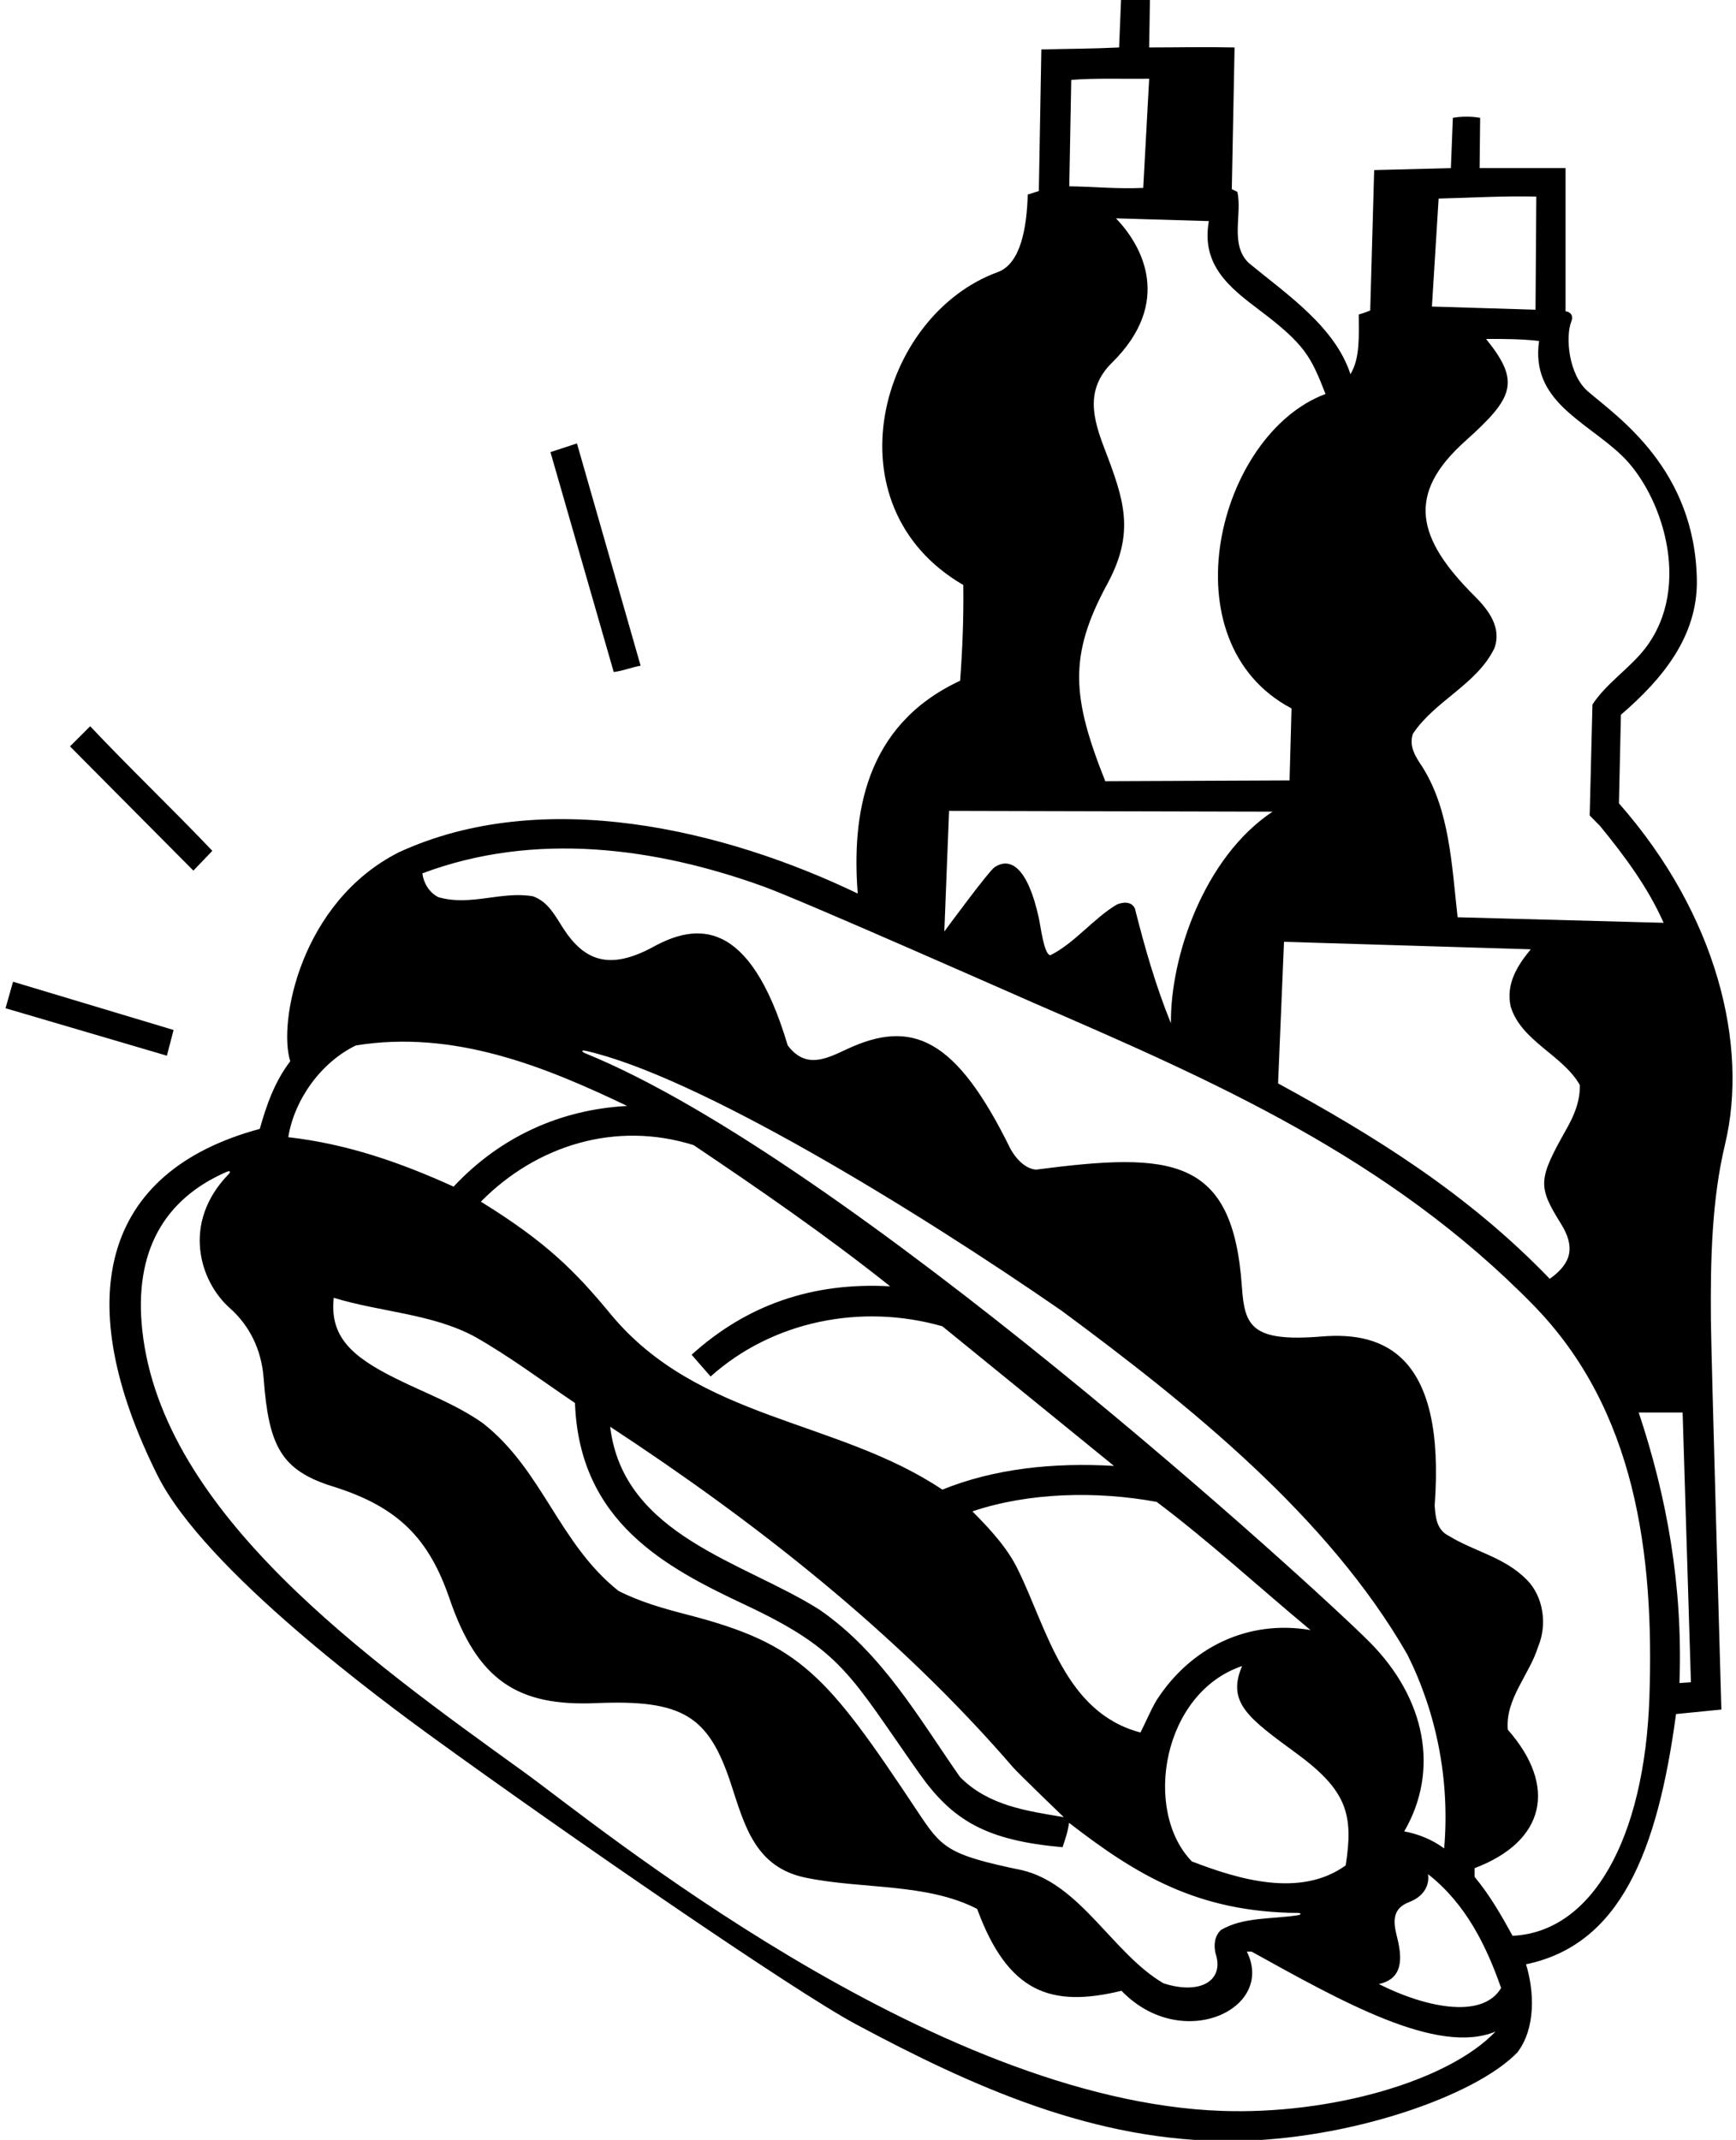 <?xml version="1.0" encoding="UTF-8"?>
<svg xmlns="http://www.w3.org/2000/svg" xmlns:xlink="http://www.w3.org/1999/xlink" width="439pt" height="541pt" viewBox="0 0 439 541" version="1.1">
<g id="surface1">
<path style=" stroke:none;fill-rule:nonzero;fill:rgb(0%,0%,0%);fill-opacity:1;" d="M 53.699 215.102 C 43.602 204.5 32.5 193.898 22.801 183.602 L 17.699 188.699 L 48.898 220.102 L 53.699 215.102 "/>
<path style=" stroke:none;fill-rule:nonzero;fill:rgb(0%,0%,0%);fill-opacity:1;" d="M 162 168.301 L 145.898 112.102 L 139.199 114.301 L 155.199 169.898 C 157.602 169.602 159.699 168.699 162 168.301 "/>
<path style=" stroke:none;fill-rule:nonzero;fill:rgb(0%,0%,0%);fill-opacity:1;" d="M 409.398 203.102 L 409.898 180.699 C 420.5 171.602 429.301 160.801 429.102 146.699 C 428.664 118.621 409.129 105.465 401.559 98.961 C 396.629 94.723 395.824 85.098 397.359 81.277 C 397.945 79.812 397.164 78.836 395.898 78.699 L 395.898 42.5 L 374.164 42.5 L 374.301 29.801 C 372.199 29.398 369.5 29.398 367.398 29.801 L 366.898 42.5 L 347.5 43 L 346.5 78.5 C 345.664 78.836 344.836 79.164 343.602 79.5 C 343.602 84.801 344 90.5 341.5 94.602 C 337.602 82.602 325.398 74.398 315.801 66.5 C 313.348 64.148 312.949 61.047 313 57.836 C 313.051 54.621 313.551 51.301 312.898 48.5 L 311.5 47.836 L 312.199 12 C 304 11.832 298 12 290.602 12 L 290.801 -0.5 L 283.5 -0.332 L 283 12 C 276.164 12.332 270 12.332 263.336 12.5 L 262.699 48.301 C 262 48.5 260.801 48.898 259.898 49.199 C 259.656 57.418 258.168 66.66 252.316 68.793 C 222.305 79.727 209.152 127.863 243.602 147.898 C 243.699 156.398 243.398 163.898 242.801 172.102 C 218.562 183.359 215.383 206.152 216.898 225.898 C 183.398 209.801 137.398 198.602 100.801 215.5 C 75.914 228.152 70.297 258.566 73.398 268.301 C 69.5 273.398 67.398 279.301 65.699 285.398 C 25.469 296.242 17.719 328.711 39.832 373 C 51.891 397.148 97.32 430.445 110.203 439.777 C 143.105 463.617 200.629 503.305 216.461 511.77 C 245.715 527.414 276.812 541.566 311.664 541.281 C 341.121 541.039 373.031 529.938 383.699 518.898 C 388.398 512.801 388 503.398 385.898 496.602 C 409.664 491.664 419.129 468.301 423.836 433.336 L 435.301 432.199 C 435.301 432.199 432.73 342.605 432.652 333.832 C 432.52 318.492 432.883 303.238 436.227 289.309 C 442.234 264.277 434.176 231.234 409.398 203.102 Z M 363.801 50.199 C 372 50 380.102 49.5 388.5 49.699 L 388.301 78.301 L 362.102 77.5 Z M 357.301 185.5 C 362.898 177.102 373.398 173.102 377.898 163.898 C 379.801 158.699 376.469 154.25 372.898 150.699 C 358.285 136.16 355.484 124.977 370.52 111.523 C 382.816 100.516 384.57 96.535 375.801 85.699 C 380 85.664 384.898 85.699 389.199 86.199 C 387.031 101.289 400.652 106.266 409.887 114.934 C 420.16 124.582 428.164 148.137 416.062 163.879 C 412.152 168.965 406.324 172.621 402.699 178.102 L 402 206.164 L 404.602 208.801 C 411 216.602 416.801 224.5 420.699 233.301 L 368.602 231.898 C 367.102 218.602 366.602 204.898 359.699 193.898 C 358.102 191.5 356.199 188.801 357.301 185.5 Z M 387.102 240 C 383.699 244.102 380.801 248.699 382 254.398 C 384.602 263.199 395.199 266.699 399.5 274.301 C 399.598 278.402 398.086 281.969 396.152 285.398 C 388.922 298.227 388.816 299.867 394.723 309.363 C 398.262 315.047 397.641 319.242 391.898 323.301 C 371.102 301.699 347.398 287.102 323.199 273.898 L 324.699 238.102 Z M 305.699 55.898 C 303.711 67.004 310.895 72.68 318.465 78.383 C 330.102 87.145 331.496 90.176 335.199 99.602 C 307.855 109.801 294.789 162.344 326.602 179.102 L 326.102 197.301 L 279.5 197.5 C 271.031 176.238 270.195 165.746 279.996 147.664 C 287.125 134.52 284.246 126.34 279.293 113.387 C 276.453 105.953 274.312 98.492 281.199 91.699 C 296.648 76.469 288.941 62.164 282.199 55.199 Z M 270.898 20.199 C 277 19.699 284.801 20 290.602 19.898 L 289.102 47.5 C 282.5 47.801 277 47.199 270.398 47.102 Z M 240 205 L 321.801 205.199 C 304.492 216.738 295.93 241.828 296.102 258.699 C 292.301 249.398 289.5 239.602 287 229.699 C 286.102 227.699 283.699 228.102 282.398 228.699 C 276.5 232.199 271.699 238.5 265.602 241.5 C 264 241.301 263.172 234.258 262.715 232.156 C 259.902 219.246 255.469 216.613 251.539 219.227 C 249.969 220.273 238.801 235.5 238.801 235.5 Z M 90 264.301 C 114.801 260.301 137.699 269.602 158.602 279.602 C 141.699 280.5 126.5 287.398 114.699 300 C 101.5 294 87.898 289.199 72.898 287.5 C 74.398 278.102 81.102 268.602 90 264.301 Z M 346.52 415.316 C 333.484 402.109 214.23 293.246 148.074 266.32 C 146.953 265.867 146.961 265.395 148.164 265.672 C 176.23 272.047 230.914 305.414 268.5 331.398 C 300.801 355.301 335.801 383.301 355.898 418.301 C 363.199 432.898 366.699 449.902 365.199 467.301 C 362.199 465.098 358.801 463.699 355.102 463 C 364.129 447.449 360.383 429.367 346.52 415.316 Z M 307.398 493.898 C 309.68 500.742 303.488 504.426 294.199 501.398 C 281.398 493.898 273.301 476.301 258.398 472.801 C 239.281 468.852 238.129 467.152 231.828 457.668 C 209.078 423.426 202.426 415.633 174.016 408.27 C 167.965 406.703 161.941 405.031 156.398 402.199 C 141.301 390.199 137.199 371.602 122.102 359.801 C 115.176 354.926 107.387 352.152 99.949 348.438 C 88.965 342.961 83.332 337.938 84.398 328.102 C 96.102 331.699 109.199 332.102 120 337.898 C 128.699 342.801 137.102 349.102 145.398 354.699 C 146.496 384.812 168.367 396.293 188.457 405.734 C 213.133 417.336 214.938 423.523 232.473 448.352 C 240.863 460.234 249.379 465.305 268.699 467 C 269.398 464.902 270.035 463.133 270.336 460.832 C 287.289 473.938 302.777 483.41 328.164 483.621 C 329.129 483.629 329.168 484.047 328.172 484.203 C 321.656 485.219 314.438 484.605 308.801 487.898 C 307.102 489.398 306.898 491.801 307.398 493.898 Z M 179.699 348 C 195.199 334.102 217.602 329.398 238.301 335.301 L 281.699 370.602 C 266.301 369.699 251.398 371.301 238.301 376.602 C 211.613 358.715 176.598 359.125 154.352 332.152 C 145.438 321.344 138.039 313.941 121.602 303.801 C 135.602 289.602 155.602 283.301 175.398 289.5 C 192.199 300.801 208.898 312.301 225.102 325.199 C 205.5 324.102 188.801 329.898 174.898 342.5 Z M 257.5 397 C 254.898 391.5 250.398 386.602 245.898 382.102 C 260.102 377.301 277.301 376.898 292.5 379.699 C 305.801 389.699 318.398 401.301 331.398 412.102 C 315.5 409.398 301.102 416.5 292.5 429.801 C 290.898 432.5 289.801 435.301 288.398 438 C 269.301 433 264.801 411.898 257.5 397 Z M 269 459.402 C 259.5 457.801 250 456.5 242.801 449.301 C 232.5 434.602 223.199 418 207.301 407 C 188.301 394.898 157.602 388.301 154.301 360.699 C 190.285 384.309 226.551 412.43 256.195 446.828 C 257.441 448.273 269 459.402 269 459.402 Z M 301.398 470.598 C 288.934 457.758 293.941 427.988 314.102 421.199 C 310.102 430.527 315.926 434.52 327.973 443.371 C 340.727 452.738 342.281 458.871 340.301 471.598 C 328.801 479.902 313.102 475.098 301.398 470.598 Z M 309 533.668 C 235.461 531.098 150.188 460.754 132.719 448.156 C 92.828 419.395 41.125 382.621 36 336.5 C 33.777 316.48 41.469 303.188 57.227 296.301 C 58.41 295.781 58.266 296.383 57.832 296.828 C 45.859 309.133 50.469 323.922 58.113 330.703 C 62.957 335.004 66.117 340.992 66.676 348.5 C 67.941 365.453 71.008 371.703 84.133 375.785 C 100.883 380.992 108.527 389.129 113.695 404.215 C 120.742 424.785 130.84 431.422 150.672 430.578 C 172.746 429.645 179.219 433.789 184.898 451.145 C 188.281 461.473 190.965 472.059 203.699 474.699 C 218 477.668 234.301 476 247.102 482.602 C 254.887 503.773 265.734 507.641 283.602 503.301 C 298.785 519.039 322.59 507.977 315.301 493.398 L 316.5 493.398 C 339.105 505.891 363.496 519.754 378.199 513.602 C 366.199 526.195 336.492 534.629 309 533.668 Z M 348.699 501.602 C 353.656 500.473 355.137 496.941 353.305 489.797 C 352.348 486.082 351.867 482.605 356.324 480.883 C 362.223 478.602 361.102 473.801 361.102 473.801 C 370.699 481.301 375.898 492 379.602 502.602 C 374.629 510.887 359.504 507.094 348.699 501.602 Z M 417.102 429.102 C 415.879 465.039 402.535 488.477 382.5 489.398 C 379.699 484.301 376.801 479.199 372.898 474.5 L 372.898 472.301 C 390.836 465.5 393.855 451.566 381.301 437.301 C 380.602 429.5 386.801 423.398 389 416.199 C 391.301 410.699 390.301 403.602 386.102 399.398 C 380.398 393.602 372.898 392.301 366.398 388.301 C 363.301 386.801 363 383.602 362.801 380.602 C 365.617 342.453 349.922 336.602 334.312 337.879 C 316.449 339.348 314.734 335.258 314.051 325.328 C 311.777 292.293 296.277 291.238 262 295.699 C 259.199 295.5 256.801 292.801 255.5 290.398 C 241.762 262.445 230.703 257.469 214.066 265.289 C 208.754 267.785 203.727 270.254 199.199 264.301 C 189.461 231.547 175.812 233.594 165.254 239.348 C 154.012 245.473 147.719 242.82 142.465 234.746 C 140.352 231.504 138.672 228.012 134.801 226.602 C 126.801 225.199 119 229.199 110.801 226.801 C 108.5 225.602 107.102 223.199 106.801 220.801 C 135.188 210.137 165.797 214.238 193.172 224.156 C 203.016 227.727 259.113 252.566 261.727 253.695 C 306.285 273.02 351.148 292.496 387.801 330 C 413.602 356.398 418.336 392.836 417.102 429.102 Z M 424.699 425.5 C 425.602 400.898 421.5 378.398 414.398 357.102 L 425.5 357.102 L 427.602 425.301 L 424.699 425.5 "/>
<path style=" stroke:none;fill-rule:nonzero;fill:rgb(0%,0%,0%);fill-opacity:1;" d="M 43.898 260.398 L 3.301 248.199 L 1.398 254.898 L 42.199 266.898 L 43.898 260.398 "/>
</g>
</svg>
